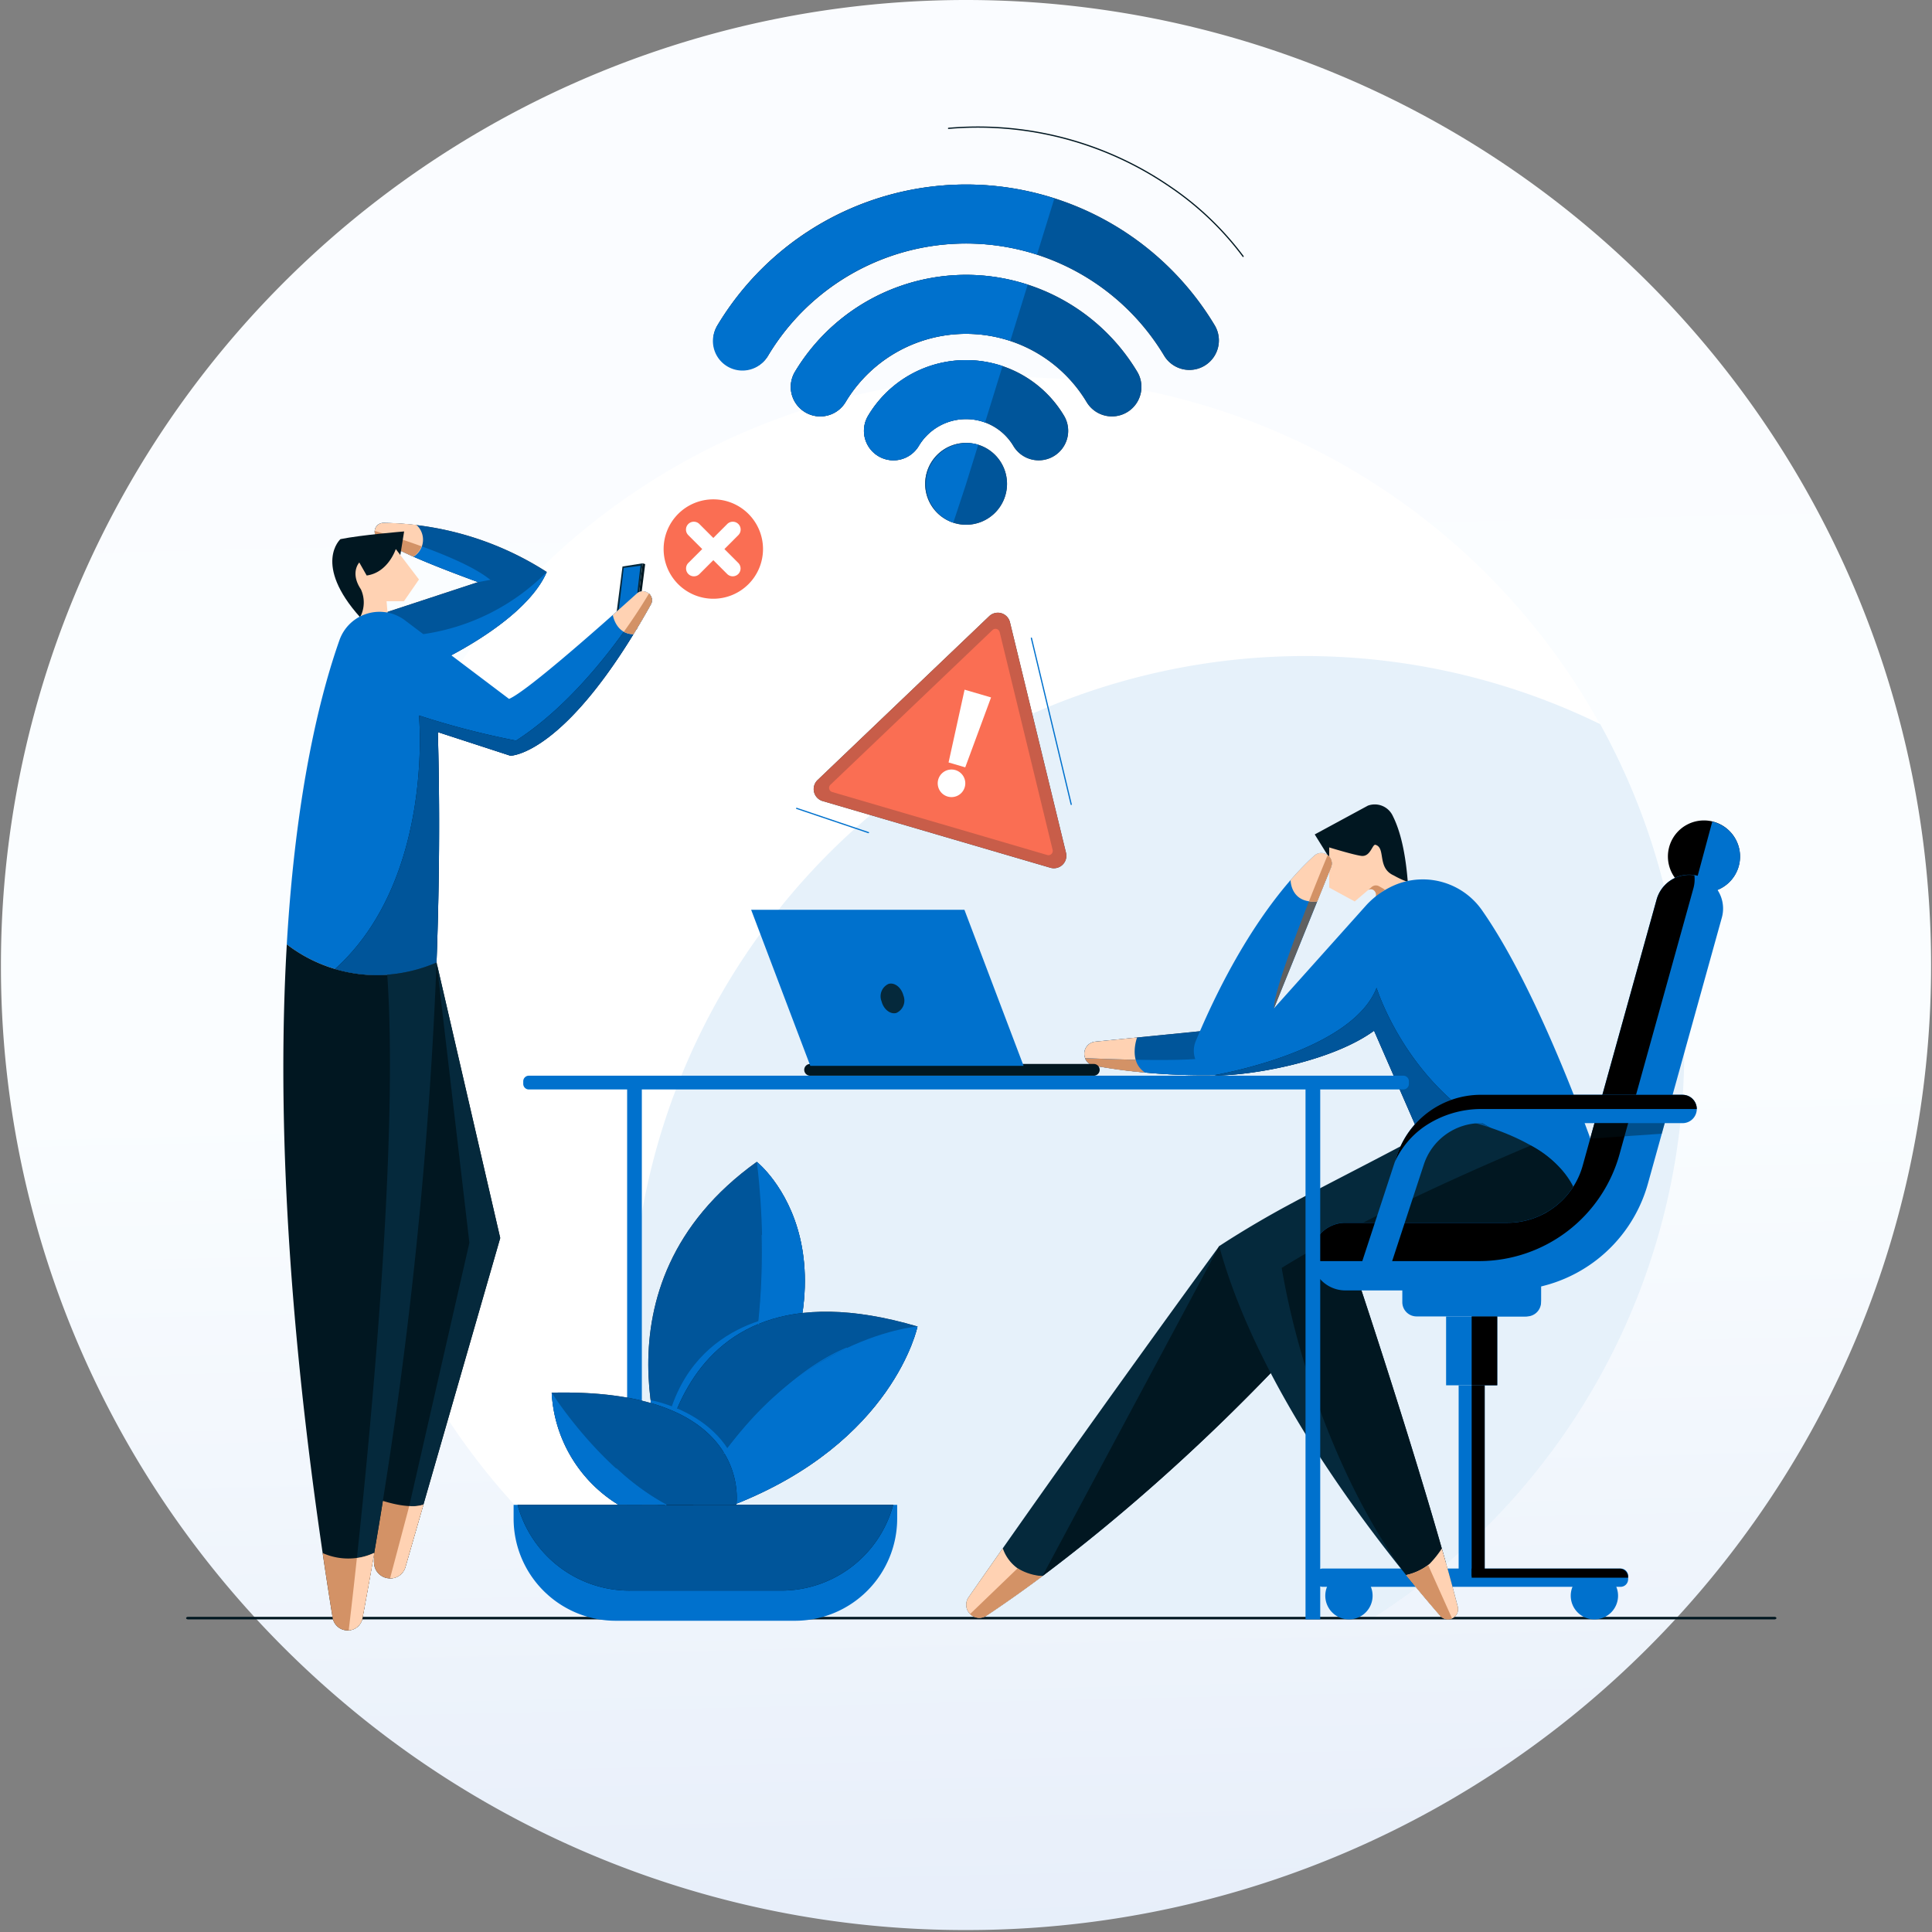 <svg id="no_internet_illustrator" xmlns="http://www.w3.org/2000/svg" xmlns:xlink="http://www.w3.org/1999/xlink" width="255" height="255" viewBox="0 0 255 255">
  <rect x="0" y="0" width="255" height="255" fill="#808080" stroke="none"/>
  <defs>
    <linearGradient id="linear-gradient" x1="0.488" y1="-0.011" x2="0.512" y2="1.041" gradientUnits="objectBoundingBox">
      <stop offset="0" stop-color="#fafcff"/>
      <stop offset="0.55" stop-color="#fafdff"/>
      <stop offset="1" stop-color="#e5edf9"/>
    </linearGradient>
    <clipPath id="clip-path">
      <rect id="Rectangle_1756" data-name="Rectangle 1756" width="255" height="255" fill="none"/>
    </clipPath>
    <clipPath id="clip-path-2">
      <rect id="Rectangle_1737" data-name="Rectangle 1737" width="23.832" height="5.808" transform="translate(143.116 136.11)" fill="none"/>
    </clipPath>
    <clipPath id="clip-path-3">
      <rect id="Rectangle_1738" data-name="Rectangle 1738" width="41.765" height="25.445" transform="translate(160.285 130.379)" fill="none"/>
    </clipPath>
    <clipPath id="clip-path-4">
      <rect id="Rectangle_1743" data-name="Rectangle 1743" width="9.84" height="2.046" transform="translate(209.883 148.242)" fill="none"/>
    </clipPath>
    <clipPath id="clip-path-5">
      <rect id="Rectangle_1746" data-name="Rectangle 1746" width="26.957" height="13.227" transform="translate(114.033 47.53)" fill="none"/>
    </clipPath>
    <clipPath id="clip-path-6">
      <rect id="Rectangle_1747" data-name="Rectangle 1747" width="46.281" height="18.687" transform="translate(104.374 36.274)" fill="none"/>
    </clipPath>
    <clipPath id="clip-path-7">
      <rect id="Rectangle_1748" data-name="Rectangle 1748" width="66.728" height="24.477" transform="translate(94.15 24.349)" fill="none"/>
    </clipPath>
    <clipPath id="clip-path-8">
      <rect id="Rectangle_1749" data-name="Rectangle 1749" width="10.796" height="10.796" transform="translate(122.116 58.46)" fill="none"/>
    </clipPath>
    <clipPath id="clip-path-9">
      <rect id="Rectangle_1750" data-name="Rectangle 1750" width="49.577" height="11.317" transform="translate(68.316 198.622)" fill="none"/>
    </clipPath>
    <clipPath id="clip-path-10">
      <rect id="Rectangle_1751" data-name="Rectangle 1751" width="20.667" height="41.294" transform="translate(85.566 153.35)" fill="none"/>
    </clipPath>
    <clipPath id="clip-path-11">
      <rect id="Rectangle_1752" data-name="Rectangle 1752" width="34.301" height="25.495" transform="translate(86.797 173.128)" fill="none"/>
    </clipPath>
    <clipPath id="clip-path-12">
      <rect id="Rectangle_1753" data-name="Rectangle 1753" width="24.427" height="14.827" transform="translate(72.818 183.796)" fill="none"/>
    </clipPath>
    <clipPath id="clip-path-13">
      <rect id="Rectangle_1754" data-name="Rectangle 1754" width="22.71" height="18.75" transform="translate(49.455 69.019)" fill="none"/>
    </clipPath>
    <clipPath id="clip-path-14">
      <rect id="Rectangle_1755" data-name="Rectangle 1755" width="41.827" height="50.361" transform="translate(44.223 78.343)" fill="none"/>
    </clipPath>
  </defs>
  <g id="no_internet_illustrator-2" data-name="no_internet_illustrator">
    <g id="Group_4355" data-name="Group 4355">
      <path id="Path_16623" data-name="Path 16623" d="M254.754,127.377h0a127.174,127.174,0,0,1-7.229,42.4q-.6,1.7-1.25,3.388-1.479,3.838-3.2,7.554-1.931,4.184-4.154,8.2a127.324,127.324,0,0,1-7.4,11.8l-.106.151-.144.2-.007.01-.1.138q-.274.385-.552.768a128.1,128.1,0,0,1-13.5,15.777q-.389.386-.781.768l-.037.036a126.957,126.957,0,0,1-88.92,36.175h0a126.873,126.873,0,0,1-82.79-30.572q-3.156-2.7-6.131-5.6l-.037-.036q-.392-.383-.781-.768A128.089,128.089,0,0,1,24.136,202q-.225-.309-.447-.62l-.106-.148A126.79,126.79,0,0,1,0,127.377H0A127.377,127.377,0,0,1,127.377,0h0A127.377,127.377,0,0,1,254.754,127.377Z" transform="translate(0.123)" fill="url(#linear-gradient)"/>
    </g>
    <path id="Path_16517" data-name="Path 16517" d="M85.876,213.669h95.111a88.851,88.851,0,1,0-95.111,0" fill="#fff"/>
    <g id="Group_4361" data-name="Group 4361">
      <path id="Path_16624" data-name="Path 16624" d="M83.242,175.443A88.483,88.483,0,0,0,91.87,213.67h88.995a88.887,88.887,0,0,0,30.19-118.1A88.88,88.88,0,0,0,83.242,175.443Z" transform="translate(0.137)" fill="#0071cd" opacity="0.1"/>
    </g>
    <g id="Group_4402" data-name="Group 4402">
      <g id="Group_4401" data-name="Group 4401" clip-path="url(#clip-path)">
        <path id="Path_16520" data-name="Path 16520" d="M234.206,213.739H24.823c-.145,0-.262-.076-.262-.169s.118-.169.262-.169H234.206c.145,0,.262.076.262.169s-.118.169-.262.169" fill="#011721"/>
        <path id="Path_16521" data-name="Path 16521" d="M158.378,136.11l-13.845,1.378a1.6,1.6,0,0,0-.157,3.153,82.042,82.042,0,0,0,15.909,1.264l6.663-1.636Z"/>
        <g id="Group_4364" data-name="Group 4364" opacity="0.75">
          <g id="Group_4363" data-name="Group 4363">
            <g id="Group_4362" data-name="Group 4362" clip-path="url(#clip-path-2)">
              <path id="Path_16522" data-name="Path 16522" d="M158.378,136.11l-13.845,1.378a1.6,1.6,0,0,0-.157,3.153,82.042,82.042,0,0,0,15.909,1.264l6.663-1.636Z" fill="#0071cd"/>
            </g>
          </g>
        </g>
        <path id="Path_16523" data-name="Path 16523" d="M151.123,141.555c-2.24-1.44-1.043-4.619-1.043-4.619l-5.549.553a1.6,1.6,0,0,0-.157,3.153,59.676,59.676,0,0,0,6.75.914Z" fill="#ffd2b3"/>
        <path id="Path_16524" data-name="Path 16524" d="M143.2,139.657a1.524,1.524,0,0,0,1.176.984,82.042,82.042,0,0,0,15.909,1.264l6.527-1.6-.2-.2-1.676-.814-5.673.339c-3.728.548-13.725.131-16.064.024Z" fill="#0071cd"/>
        <path id="Path_16525" data-name="Path 16525" d="M144.376,140.641a59.679,59.679,0,0,0,6.75.914,2.828,2.828,0,0,1-1.224-1.678c-2.95-.056-5.629-.171-6.7-.22a1.524,1.524,0,0,0,1.176.984Z" fill="#d39266"/>
        <path id="Path_16526" data-name="Path 16526" d="M175.447,113.22l-1.919-3.085,7.016-3.8a2.623,2.623,0,0,1,3.291,1.366c.667,1.335,1.591,3.8,1.976,8.722l-7.149-.879-3.214-2.323Z" fill="#011721"/>
        <path id="Path_16527" data-name="Path 16527" d="M175.449,117.155l3.356,1.826,1.775-1.507a.64.64,0,0,1,.861.147.739.739,0,0,1,0,.965s2.928-2.237,4.5-2.137a11.6,11.6,0,0,1-1.981-.9c-2.246-1-1.013-3.6-2.4-4.044-.433-.14-.648,1.607-1.872,1.462-.981-.116-4.249-1.118-4.249-1.118v5.3Z" fill="#ffd2b3"/>
        <path id="Path_16528" data-name="Path 16528" d="M181.446,118.585a11.564,11.564,0,0,1,1.361-1.158l-.764-.44a.848.848,0,0,0-.993.078l-.47.409a.64.64,0,0,1,.861.147.739.739,0,0,1,0,.965Z" fill="#d39266"/>
        <path id="Path_16529" data-name="Path 16529" d="M173.461,112.942c-3.949,3.577-10.05,11.1-15.642,24.485a3.274,3.274,0,0,0,3.143,4.529c5.943-.225,15.3-2.2,20.4-5.915l8.553,19.607s12.87,4.925,21.608-.794c0,0-7.507-22.647-15.86-34.63a9.535,9.535,0,0,0-11.231-3.543,10.966,10.966,0,0,0-4.051,2.742l-12.234,13.664s4.722-11.665,7.522-18.6a1.383,1.383,0,0,0-2.21-1.544Z" fill="#0071cd"/>
        <path id="Path_16530" data-name="Path 16530" d="M168.149,133.085s4.722-11.665,7.522-18.6a1.345,1.345,0,0,0-.438-1.61s-7.156,17.1-7.084,20.209Z" fill="#606060"/>
        <path id="Path_16531" data-name="Path 16531" d="M173.854,118.98c.646-1.6,1.268-3.137,1.816-4.5a1.383,1.383,0,0,0-2.21-1.544,37.716,37.716,0,0,0-3.118,3.216C170.342,116.172,170.32,119.291,173.854,118.98Z" fill="#ffd2b3"/>
        <path id="Path_16532" data-name="Path 16532" d="M172.772,118.957a4.663,4.663,0,0,0,1.082.023l1.816-4.5a1.345,1.345,0,0,0-.438-1.61s-1.116,2.666-2.461,6.082Z" fill="#d39266"/>
        <path id="Path_16533" data-name="Path 16533" d="M181.693,130.379c-3.2,8.223-20.252,11.324-21.408,11.526a3.26,3.26,0,0,0,.676.05c5.943-.225,15.3-2.2,20.4-5.915l8.553,19.607s.18.068.5.177l11.636-4.63c-15.471-4.962-20.36-20.815-20.36-20.815Z"/>
        <g id="Group_4367" data-name="Group 4367" opacity="0.75">
          <g id="Group_4366" data-name="Group 4366">
            <g id="Group_4365" data-name="Group 4365" clip-path="url(#clip-path-3)">
              <path id="Path_16534" data-name="Path 16534" d="M181.693,130.379c-3.2,8.223-20.252,11.324-21.408,11.526a3.26,3.26,0,0,0,.676.05c5.943-.225,15.3-2.2,20.4-5.915l8.553,19.607s.18.068.5.177l11.636-4.63c-15.471-4.962-20.36-20.815-20.36-20.815Z" fill="#0071cd"/>
            </g>
          </g>
        </g>
        <path id="Path_16535" data-name="Path 16535" d="M185.088,169.411H203.4v2.459a1.882,1.882,0,0,1-1.881,1.881h-14.55a1.882,1.882,0,0,1-1.881-1.881Z" fill="#0071cd"/>
        <path id="Path_16536" data-name="Path 16536" d="M203.4,169.411h-9.41l.255.909v3.431h7.022a2.133,2.133,0,0,0,2.133-2.133Z" fill="#0071cd"/>
        <path id="Path_16537" data-name="Path 16537" d="M214.891,208.032v.414a.994.994,0,0,1-1,.995h-39.3a.994.994,0,0,1-1-1v-.414a.994.994,0,0,1,1-1H213.9a.994.994,0,0,1,1,.995" fill="#0071cd"/>
        <path id="Path_16538" data-name="Path 16538" d="M178.044,207.494a3.122,3.122,0,1,1-3.122,3.122,3.122,3.122,0,0,1,3.122-3.122" fill="#0071cd"/>
        <path id="Path_16539" data-name="Path 16539" d="M210.44,207.494a3.122,3.122,0,1,1-3.122,3.122,3.122,3.122,0,0,1,3.122-3.122" fill="#0071cd"/>
        <path id="Path_16540" data-name="Path 16540" d="M160.923,164.475s-16.339,22.286-33.083,46.341a1.726,1.726,0,0,0,2.368,2.427c7.719-5.132,21.211-15.2,37.513-32.013l5.3-9.335-12.1-7.42Z" fill="#05293c"/>
        <path id="Path_16541" data-name="Path 16541" d="M167.718,181.229l5.3-9.335-2.728-1.673-9.37-5.747-23.335,43.552a253.555,253.555,0,0,0,30.132-26.8Z" fill="#011721"/>
        <path id="Path_16542" data-name="Path 16542" d="M207.587,156.515c-3.444-6.884-15.859-8.978-15.859-8.978-6.41,3.689-15.4,8.115-22.031,11.708-5.075,2.752-8.777,5.228-8.777,5.228,5.458,19.971,21.886,40.419,29.184,48.8a1.337,1.337,0,0,0,2.3-1.214c-4.234-16.316-12.937-42.424-12.937-42.424,12.426-3.166,19.823-6.534,24.221-9.368a14.033,14.033,0,0,0,3.9-3.752Z" fill="#05293c"/>
        <path id="Path_16543" data-name="Path 16543" d="M179.469,169.636c12.426-3.166,19.823-6.534,24.221-9.368,1.554-1,3.924-.309,4.953-1.779l-1.057-1.973a13.461,13.461,0,0,0-5.533-5.321s-20.52,8.459-32.884,16.155c2.871,16.8,10.288,33.092,17.408,41.754l.926-.154,3.356-2.6c-4.5-16.05-11.391-36.718-11.391-36.718Z" fill="#011721"/>
        <path id="Path_16544" data-name="Path 16544" d="M132.355,204.353q-2.242,3.2-4.517,6.463a1.726,1.726,0,0,0,2.368,2.427c2.065-1.373,4.546-3.1,7.38-5.216a5.413,5.413,0,0,1-5.231-3.674" fill="#ffd2b3"/>
        <path id="Path_16545" data-name="Path 16545" d="M192.406,212.06c-.713-2.746-1.2-4.551-2.1-7.68a13.254,13.254,0,0,1-1.613,2.022,7.408,7.408,0,0,1-3.1,1.488c1.708,2.111,3.25,3.932,4.515,5.384a1.337,1.337,0,0,0,2.3-1.214Z" fill="#ffd2b3"/>
        <path id="Path_16546" data-name="Path 16546" d="M134.306,207l-6.265,6.031a1.675,1.675,0,0,0,2.165.213c2.065-1.373,4.546-3.1,7.38-5.216a7.439,7.439,0,0,1-3.28-1.028" fill="#d39266"/>
        <path id="Path_16547" data-name="Path 16547" d="M188.5,206.58a7.964,7.964,0,0,1-2.911,1.311c1.708,2.111,3.25,3.932,4.515,5.384a1.3,1.3,0,0,0,1.552.338Z" fill="#d39266"/>
        <path id="Path_16548" data-name="Path 16548" d="M220.409,111.479a4.757,4.757,0,1,1,2.927,6.058,4.757,4.757,0,0,1-2.927-6.058"/>
        <path id="Path_16549" data-name="Path 16549" d="M226,108.441l-2.463,9.148a4.74,4.74,0,0,0,2.795-9.059c-.11-.033-.22-.063-.332-.089" fill="#0071cd"/>
        <path id="Path_16550" data-name="Path 16550" d="M198.978,170.32h-21.4a4.467,4.467,0,1,1,0-8.934h21.4a10.312,10.312,0,0,0,9.933-7.6l9.742-35.065a4.467,4.467,0,0,1,5.5-3.109h0a4.467,4.467,0,0,1,3.109,5.5h0l-9.738,35.042a19.253,19.253,0,0,1-18.546,14.164Z" fill="#0071cd"/>
        <path id="Path_16551" data-name="Path 16551" d="M213.776,152.278l9.735-35.039a4.44,4.44,0,0,0,.129-1.709,4.451,4.451,0,0,0-4.987,3.2l-9.742,35.065a10.312,10.312,0,0,1-9.933,7.6h-21.4a4.466,4.466,0,0,0-4.467,4.466h0a4.316,4.316,0,0,0,.052.521,4.383,4.383,0,0,0,.666.067h21.4a19.253,19.253,0,0,0,18.546-14.164Z"/>
        <path id="Path_16552" data-name="Path 16552" d="M181.632,168.771a1.874,1.874,0,0,1-1.781-2.457l4.515-13.771a11.666,11.666,0,0,1,11.109-8.048h26.606a1.873,1.873,0,0,1,0,3.746H195.475a7.928,7.928,0,0,0-7.549,5.468l-4.515,13.771a1.875,1.875,0,0,1-1.779,1.29Z" fill="#0071cd"/>
        <rect id="Rectangle_1739" data-name="Rectangle 1739" width="6.752" height="9.091" transform="translate(190.867 173.751)" fill="#0071cd"/>
        <rect id="Rectangle_1740" data-name="Rectangle 1740" width="3.438" height="25.185" transform="translate(192.523 182.842)" fill="#0071cd"/>
        <rect id="Rectangle_1741" data-name="Rectangle 1741" width="1.719" height="25.185" transform="translate(194.242 182.842)"/>
        <rect id="Rectangle_1742" data-name="Rectangle 1742" width="3.376" height="9.091" transform="translate(194.242 173.751)"/>
        <path id="Path_16553" data-name="Path 16553" d="M213.763,207.038h-19.52v1.2h20.649v-.074a1.13,1.13,0,0,0-1.129-1.126"/>
        <path id="Path_16554" data-name="Path 16554" d="M222.081,144.5H195.475a11.666,11.666,0,0,0-11.109,8.048l-.264.806a11.5,11.5,0,0,1,3.931-4.688,13.314,13.314,0,0,1,7.654-2.288h28.268a1.874,1.874,0,0,0-1.873-1.873Z"/>
        <g id="Group_4370" data-name="Group 4370" opacity="0.38">
          <g id="Group_4369" data-name="Group 4369">
            <g id="Group_4368" data-name="Group 4368" clip-path="url(#clip-path-4)">
              <path id="Path_16555" data-name="Path 16555" d="M219.723,148.242l-.387,1.393-9.453.653.569-2.046Z" fill="#011721"/>
            </g>
          </g>
        </g>
        <rect id="Rectangle_1744" data-name="Rectangle 1744" width="1.94" height="70.852" transform="translate(82.774 142.887)" fill="#0071cd"/>
        <rect id="Rectangle_1745" data-name="Rectangle 1745" width="1.94" height="70.852" transform="translate(172.313 142.887)" fill="#0071cd"/>
        <path id="Path_16556" data-name="Path 16556" d="M69.8,141.978H185.22a.74.74,0,0,1,.738.738v.342a.74.74,0,0,1-.738.738H69.8a.74.74,0,0,1-.738-.738v-.342a.74.74,0,0,1,.738-.738" fill="#0071cd"/>
        <path id="Path_16557" data-name="Path 16557" d="M106.923,141.978h37.448a.774.774,0,1,0,0-1.548H106.923a.774.774,0,0,0,0,1.548Z" fill="#011721"/>
        <path id="Path_16558" data-name="Path 16558" d="M106.95,140.678H135.1l-7.809-20.6H99.141Z" fill="#0071cd"/>
        <path id="Path_16559" data-name="Path 16559" d="M117.305,129.855c.8-.205,1.668.491,1.94,1.554a1.794,1.794,0,0,1-.955,2.295c-.8.2-1.668-.491-1.94-1.554a1.794,1.794,0,0,1,.955-2.3" fill="#05293c"/>
        <path id="Path_16560" data-name="Path 16560" d="M137.1,60.757a3.89,3.89,0,0,1-3.34-1.887,7.273,7.273,0,0,0-12.5,0,3.893,3.893,0,1,1-6.673-4.013,15.06,15.06,0,0,1,25.843,0,3.894,3.894,0,0,1-3.333,5.9Z"/>
        <path id="Path_16561" data-name="Path 16561" d="M146.764,54.96a3.89,3.89,0,0,1-3.34-1.887,18.553,18.553,0,0,0-31.82,0,3.893,3.893,0,1,1-6.673-4.012,26.34,26.34,0,0,1,45.167,0,3.894,3.894,0,0,1-3.333,5.9Z"/>
        <path id="Path_16562" data-name="Path 16562" d="M98.039,48.826a3.9,3.9,0,0,1-3.333-5.9,38.264,38.264,0,0,1,65.615,0,3.893,3.893,0,1,1-6.673,4.012,30.477,30.477,0,0,0-52.269,0,3.893,3.893,0,0,1-3.34,1.887Z"/>
        <path id="Path_16563" data-name="Path 16563" d="M127.514,58.46a5.4,5.4,0,1,1-5.4,5.4,5.4,5.4,0,0,1,5.4-5.4"/>
        <g id="Group_4373" data-name="Group 4373" opacity="0.75">
          <g id="Group_4372" data-name="Group 4372">
            <g id="Group_4371" data-name="Group 4371" clip-path="url(#clip-path-5)">
              <path id="Path_16564" data-name="Path 16564" d="M137.1,60.757a3.89,3.89,0,0,1-3.34-1.887,7.273,7.273,0,0,0-12.5,0,3.893,3.893,0,1,1-6.673-4.013,15.06,15.06,0,0,1,25.843,0,3.894,3.894,0,0,1-3.333,5.9Z" fill="#0071cd"/>
            </g>
          </g>
        </g>
        <g id="Group_4376" data-name="Group 4376" opacity="0.75">
          <g id="Group_4375" data-name="Group 4375">
            <g id="Group_4374" data-name="Group 4374" clip-path="url(#clip-path-6)">
              <path id="Path_16565" data-name="Path 16565" d="M146.764,54.96a3.89,3.89,0,0,1-3.34-1.887,18.553,18.553,0,0,0-31.82,0,3.893,3.893,0,1,1-6.673-4.012,26.34,26.34,0,0,1,45.167,0,3.894,3.894,0,0,1-3.333,5.9Z" fill="#0071cd"/>
            </g>
          </g>
        </g>
        <g id="Group_4379" data-name="Group 4379" opacity="0.75">
          <g id="Group_4378" data-name="Group 4378">
            <g id="Group_4377" data-name="Group 4377" clip-path="url(#clip-path-7)">
              <path id="Path_16566" data-name="Path 16566" d="M98.039,48.826a3.9,3.9,0,0,1-3.333-5.9,38.264,38.264,0,0,1,65.615,0,3.893,3.893,0,1,1-6.673,4.012,30.477,30.477,0,0,0-52.269,0,3.893,3.893,0,0,1-3.34,1.887Z" fill="#0071cd"/>
            </g>
          </g>
        </g>
        <g id="Group_4382" data-name="Group 4382" opacity="0.75">
          <g id="Group_4381" data-name="Group 4381">
            <g id="Group_4380" data-name="Group 4380" clip-path="url(#clip-path-8)">
              <path id="Path_16567" data-name="Path 16567" d="M127.514,58.46a5.4,5.4,0,1,1-5.4,5.4,5.4,5.4,0,0,1,5.4-5.4" fill="#0071cd"/>
            </g>
          </g>
        </g>
        <path id="Path_16568" data-name="Path 16568" d="M127.514,63.858l1.6-5.158a5.4,5.4,0,0,0-3.29,10.281l1.694-5.123Z" fill="#0071cd"/>
        <path id="Path_16569" data-name="Path 16569" d="M130.015,55.771l2.308-7.462a15.15,15.15,0,0,0-4.81-.777,14.971,14.971,0,0,0-12.922,7.325,3.893,3.893,0,0,0,6.673,4.013,7.245,7.245,0,0,1,8.751-3.1Z" fill="#0071cd"/>
        <path id="Path_16570" data-name="Path 16570" d="M133.349,44.992l2.291-7.408a26.124,26.124,0,0,0-8.127-1.308A26.5,26.5,0,0,0,104.93,49.059a3.893,3.893,0,1,0,6.673,4.012,18.425,18.425,0,0,1,15.91-9.009,18.692,18.692,0,0,1,5.836.929Z" fill="#0071cd"/>
        <path id="Path_16571" data-name="Path 16571" d="M136.873,33.6l2.287-7.393a37.945,37.945,0,0,0-11.647-1.852,38.489,38.489,0,0,0-32.807,18.57,3.894,3.894,0,1,0,6.6,4.134c.025-.04.049-.08.073-.121a30.264,30.264,0,0,1,26.134-14.8,30.715,30.715,0,0,1,9.36,1.458Z" fill="#0071cd"/>
        <path id="Path_16572" data-name="Path 16572" d="M123.611,110.131l-15.029-4.4a1.648,1.648,0,0,1-.674-2.773L119.236,92.14l11.329-10.814a1.648,1.648,0,0,1,2.738.8L137,97.344l3.7,15.218a1.647,1.647,0,0,1-2.064,1.97l-15.029-4.4Z" fill="#011721"/>
        <path id="Path_16572-2" data-name="Path 16572" d="M123.611,110.131l-15.029-4.4a1.648,1.648,0,0,1-.674-2.773L119.236,92.14l11.329-10.814a1.648,1.648,0,0,1,2.738.8L137,97.344l3.7,15.218a1.647,1.647,0,0,1-2.064,1.97l-15.029-4.4Z" fill="#fa6e53" opacity="0.8"/>
        <path id="Path_16573" data-name="Path 16573" d="M124.032,108.695l-14.194-4.16a.568.568,0,0,1-.233-.956l10.7-10.212L131,83.155a.568.568,0,0,1,.944.277L135.441,97.8l3.494,14.372a.568.568,0,0,1-.712.679l-14.194-4.16Z" fill="#fa6e53"/>
        <path id="Path_16574" data-name="Path 16574" d="M127.4,101.28l-2.2-.645,2.114-9.606,3.493,1.024Z" fill="#fff"/>
        <path id="Path_16575" data-name="Path 16575" d="M124.3,102.1a1.82,1.82,0,1,1,0,2.574,1.82,1.82,0,0,1,0-2.574" fill="#fff"/>
        <path id="Path_16576" data-name="Path 16576" d="M67.79,198.623h50.626v1.81a13.491,13.491,0,0,1-13.486,13.486H81.276A13.491,13.491,0,0,1,67.79,200.433Z" fill="#0071cd"/>
        <path id="Path_16577" data-name="Path 16577" d="M83.086,209.939h20.037a15.3,15.3,0,0,0,14.769-11.315l-49.576,0a15.3,15.3,0,0,0,14.77,11.317"/>
        <g id="Group_4385" data-name="Group 4385" opacity="0.75">
          <g id="Group_4384" data-name="Group 4384">
            <g id="Group_4383" data-name="Group 4383" clip-path="url(#clip-path-9)">
              <path id="Path_16578" data-name="Path 16578" d="M83.086,209.939h20.037a15.3,15.3,0,0,0,14.769-11.315l-49.576,0a15.3,15.3,0,0,0,14.77,11.317" fill="#0071cd"/>
            </g>
          </g>
        </g>
        <path id="Path_16579" data-name="Path 16579" d="M88.487,194.644S76.9,169.812,99.887,153.35c0,0,16.279,12.875-3.311,41.294Z"/>
        <g id="Group_4388" data-name="Group 4388" opacity="0.75">
          <g id="Group_4387" data-name="Group 4387">
            <g id="Group_4386" data-name="Group 4386" clip-path="url(#clip-path-10)">
              <path id="Path_16580" data-name="Path 16580" d="M88.487,194.644S76.9,169.812,99.887,153.35c0,0,16.279,12.875-3.311,41.294Z" fill="#0071cd"/>
            </g>
          </g>
        </g>
        <path id="Path_16581" data-name="Path 16581" d="M99.892,153.349s4.287,30.966-8.036,41.294h4.725c19.589-28.419,3.311-41.294,3.311-41.294" fill="#0071cd"/>
        <path id="Path_16582" data-name="Path 16582" d="M105.923,173.3s-13.269-.09-17.409,12.8l3.346,3.445Z" fill="#0071cd"/>
        <path id="Path_16583" data-name="Path 16583" d="M86.8,198.623s-.644-33.845,34.3-23.544c0,0-3.127,15.267-24.28,23.544Z"/>
        <g id="Group_4391" data-name="Group 4391" opacity="0.75">
          <g id="Group_4390" data-name="Group 4390">
            <g id="Group_4389" data-name="Group 4389" clip-path="url(#clip-path-11)">
              <path id="Path_16584" data-name="Path 16584" d="M86.8,198.623s-.644-33.845,34.3-23.544c0,0-3.127,15.267-24.28,23.544Z" fill="#0071cd"/>
            </g>
          </g>
        </g>
        <path id="Path_16585" data-name="Path 16585" d="M121.1,175.078s-18.487,1.468-29.616,23.544H96.82c21.153-8.277,24.28-23.544,24.28-23.544" fill="#0071cd"/>
        <path id="Path_16586" data-name="Path 16586" d="M85.923,185.193l-.052-.387s12.149,2.033,12.106,13.35l-.767.248-4.487-1.385-7.161-9.713.359-2.114Z" fill="#0071cd"/>
        <path id="Path_16587" data-name="Path 16587" d="M97.19,198.623s2.391-15.451-24.372-14.807a18.473,18.473,0,0,0,8.829,14.807Z"/>
        <g id="Group_4394" data-name="Group 4394" opacity="0.75">
          <g id="Group_4393" data-name="Group 4393">
            <g id="Group_4392" data-name="Group 4392" clip-path="url(#clip-path-12)">
              <path id="Path_16588" data-name="Path 16588" d="M97.19,198.623s2.391-15.451-24.372-14.807a18.473,18.473,0,0,0,8.829,14.807Z" fill="#0071cd"/>
            </g>
          </g>
        </g>
        <path id="Path_16589" data-name="Path 16589" d="M72.818,183.815a18.473,18.473,0,0,0,8.829,14.807H87.9c-8.829-4.832-15.078-14.807-15.078-14.807Z" fill="#0071cd"/>
        <path id="Path_16590" data-name="Path 16590" d="M95.581,191.854a.06.06,0,0,1-.049-.1c.075-.1,7.6-10.366,16.2-13.88a.06.06,0,0,1,.045.111c-8.565,3.5-16.073,13.736-16.148,13.84a.06.06,0,0,1-.049.025Z" fill="#0071cd"/>
        <path id="Path_16591" data-name="Path 16591" d="M100.116,174.81h-.007a.06.06,0,0,1-.053-.066,88.373,88.373,0,0,0,.469-11.685.06.06,0,0,1,.12,0,88.427,88.427,0,0,1-.47,11.7.06.06,0,0,1-.06.054Z" fill="#0071cd"/>
        <path id="Path_16592" data-name="Path 16592" d="M87.9,198.682a.059.059,0,0,1-.029-.007,31.482,31.482,0,0,1-6.543-4.764.06.06,0,1,1,.087-.083,31.347,31.347,0,0,0,6.513,4.74.06.06,0,0,1-.029.113Z" fill="#0071cd"/>
        <path id="Path_16593" data-name="Path 16593" d="M83.776,83.066l-2.613-.511,1-7.785,2.663-.42Z" fill="#05293c"/>
        <path id="Path_16594" data-name="Path 16594" d="M84.823,74.349l.334.106-1.094,8.61h-.289Z" fill="#011721"/>
        <path id="Path_16595" data-name="Path 16595" d="M82.323,74.958l2.208-.289-.937,8.078-2.149-.322Z" fill="#0071cd"/>
        <path id="Path_16596" data-name="Path 16596" d="M57.623,127.046l8.4,36.359L53.508,206.839a2.12,2.12,0,0,1-4.144-.588l-.94-45.914Z" fill="#011721"/>
        <path id="Path_16597" data-name="Path 16597" d="M61.953,164.028l-7.938,34.753-2.533,9.545a2.043,2.043,0,0,0,2.025-1.487L66.023,163.4l-8.4-36.359Z" fill="#05293c"/>
        <path id="Path_16598" data-name="Path 16598" d="M49.186,197.63l.176,8.622a2.12,2.12,0,0,0,4.144.588l2.378-8.252s-1.844.869-6.7-.957Z" fill="#d39266"/>
        <path id="Path_16599" data-name="Path 16599" d="M56.975,87.769s12.206-5.4,15.19-12.272a40.756,40.756,0,0,0-21.6-6.478A1.145,1.145,0,0,0,50,71.14c2.741,1.7,7.073,3.479,13.107,5.691L50.148,81.093l6.826,6.676Z"/>
        <g id="Group_4397" data-name="Group 4397" opacity="0.75">
          <g id="Group_4396" data-name="Group 4396">
            <g id="Group_4395" data-name="Group 4395" clip-path="url(#clip-path-13)">
              <path id="Path_16600" data-name="Path 16600" d="M56.975,87.769s12.206-5.4,15.19-12.272a40.756,40.756,0,0,0-21.6-6.478A1.145,1.145,0,0,0,50,71.14c2.741,1.7,7.073,3.479,13.107,5.691L50.148,81.093l6.826,6.676Z" fill="#0071cd"/>
            </g>
          </g>
        </g>
        <path id="Path_16601" data-name="Path 16601" d="M49.474,70.078A1.115,1.115,0,0,0,50,71.139c2.741,1.7,7.073,3.479,13.107,5.691l1.635-.3-.352-.252c-3.665-2.782-12.755-5.563-14.918-6.2Z" fill="#0071cd"/>
        <path id="Path_16602" data-name="Path 16602" d="M56.975,87.769s12.206-5.4,15.19-12.272a28.7,28.7,0,0,1-16.293,8.2l-1.749,1.276,2.855,2.792Z" fill="#0071cd"/>
        <path id="Path_16603" data-name="Path 16603" d="M50,71.14a38.367,38.367,0,0,0,4.584,2.327,2.623,2.623,0,0,0,.861-3.608,2.593,2.593,0,0,0-.476-.573,36.86,36.86,0,0,0-4.406-.267A1.145,1.145,0,0,0,50,71.14" fill="#ffd2b3"/>
        <path id="Path_16604" data-name="Path 16604" d="M49.474,70.078A1.115,1.115,0,0,0,50,71.139a38.367,38.367,0,0,0,4.584,2.327,3.492,3.492,0,0,0,1.08-1.352c-2.73-.994-5.2-1.743-6.192-2.037Z" fill="#d39266"/>
        <path id="Path_16605" data-name="Path 16605" d="M52.839,73.251l.5-3.107s-5.675.455-8.407,1.016c0,0-3.678,3.293,2.59,10.3l3.82-5.015,1.5-3.2Z" fill="#011721"/>
        <path id="Path_16606" data-name="Path 16606" d="M51.167,81.074l-.144-1.717h2.291L55.3,76.484l-3.06-4.017s-1,3.106-3.842,3.492l-.975-1.717s-1.261,1.331.21,3.538a4.151,4.151,0,0,1-.107,3.684l3.644-.391Z" fill="#ffd2b3"/>
        <path id="Path_16607" data-name="Path 16607" d="M85.89,79.805a1.193,1.193,0,0,0-1.835-1.471C78.33,83.482,69.436,91.3,67.188,92.247L53.461,81.882a5.6,5.6,0,0,0-8.65,2.59c-2.474,6.99-5.762,19.752-6.957,40.175a19.509,19.509,0,0,0,19.765,2.4c.363-9.861.461-20.066.174-30.419l9.572,3.116s7.369.07,18.525-19.938Z" fill="#0071cd"/>
        <path id="Path_16608" data-name="Path 16608" d="M37.854,124.646c1.045-17.869,3.694-29.873,6-37.278-5,16.066-11.627,53.775.048,126.135a2,2,0,0,0,3.941.063,598.11,598.11,0,0,0,9.78-86.521,19.509,19.509,0,0,1-19.765-2.4Z" fill="#011721"/>
        <path id="Path_16609" data-name="Path 16609" d="M85.89,79.805a1.155,1.155,0,0,0-.243-1.462c-.025.044-7.376,12.882-17.534,19.407A107.332,107.332,0,0,1,55.3,94.431s2.051,21.627-11.078,33.469a19.458,19.458,0,0,0,13.392-.853c.363-9.861.461-20.066.174-30.419l9.572,3.116s7.369.07,18.525-19.938Z"/>
        <g id="Group_4400" data-name="Group 4400" opacity="0.75">
          <g id="Group_4399" data-name="Group 4399">
            <g id="Group_4398" data-name="Group 4398" clip-path="url(#clip-path-14)">
              <path id="Path_16610" data-name="Path 16610" d="M85.89,79.805a1.155,1.155,0,0,0-.243-1.462c-.025.044-7.376,12.882-17.534,19.407A107.332,107.332,0,0,1,55.3,94.431s2.051,21.627-11.078,33.469a19.458,19.458,0,0,0,13.392-.853c.363-9.861.461-20.066.174-30.419l9.572,3.116s7.369.07,18.525-19.938Z" fill="#0071cd"/>
            </g>
          </g>
        </g>
        <path id="Path_16611" data-name="Path 16611" d="M84.055,78.334c-.98.881-2.057,1.843-3.174,2.834,0,0,.406,2.539,2.729,2.535.742-1.209,1.5-2.5,2.28-3.9a1.193,1.193,0,0,0-1.835-1.471Z" fill="#ffd2b3"/>
        <path id="Path_16612" data-name="Path 16612" d="M82.34,83.384a2.533,2.533,0,0,0,1.271.319c.742-1.209,1.5-2.5,2.28-3.9a1.155,1.155,0,0,0-.243-1.462c-.011.02-1.212,2.117-3.308,5.043" fill="#d39266"/>
        <path id="Path_16613" data-name="Path 16613" d="M47.84,213.567a598.116,598.116,0,0,0,9.78-86.521,20.511,20.511,0,0,1-6.506,1.6v.058c1.915,27.322-4.51,81.7-5.084,86.475a1.926,1.926,0,0,0,1.815-1.612Z" fill="#05293c"/>
        <path id="Path_16614" data-name="Path 16614" d="M49.337,204.984a8.265,8.265,0,0,1-6.751,0q.615,4.181,1.312,8.519a2,2,0,0,0,3.941.063c.467-2.46.988-5.315,1.542-8.518l-.044-.066Z" fill="#d39266"/>
        <path id="Path_16615" data-name="Path 16615" d="M47.84,213.567c.467-2.46.988-5.315,1.542-8.518l-.044-.066a7.279,7.279,0,0,1-2.235.664c-.541,5.034-.95,8.483-1.077,9.533a1.926,1.926,0,0,0,1.815-1.612Z" fill="#ffd2b3"/>
        <path id="Path_16616" data-name="Path 16616" d="M53.507,206.839l2.378-8.252a4.365,4.365,0,0,1-1.871.194l-2.533,9.545a2.042,2.042,0,0,0,2.026-1.487" fill="#ffd2b3"/>
        <path id="Path_16617" data-name="Path 16617" d="M89.511,67.829a6.559,6.559,0,1,1,0,9.276,6.559,6.559,0,0,1,0-9.276" fill="#fa6e53"/>
        <path id="Path_16618" data-name="Path 16618" d="M90.854,75.763h0a1.039,1.039,0,0,1,0-1.465l5.125-5.125a1.036,1.036,0,1,1,1.465,1.465l-5.121,5.125a1.038,1.038,0,0,1-1.469,0" fill="#fff"/>
        <path id="Path_16619" data-name="Path 16619" d="M97.444,75.763h0a1.039,1.039,0,0,1-1.465,0l-5.125-5.125a1.036,1.036,0,1,1,1.465-1.465L97.444,74.3a1.038,1.038,0,0,1,0,1.463" fill="#fff"/>
        <path id="Path_16620" data-name="Path 16620" d="M141.387,106.249a.08.08,0,0,1-.078-.062l-5.253-21.934a.08.08,0,0,1,.055-.1h0a.082.082,0,0,1,.1.059h0l5.253,21.934a.08.08,0,0,1-.055.1h-.023Z" fill="#0071cd"/>
        <path id="Path_16621" data-name="Path 16621" d="M114.628,109.971a.057.057,0,0,1-.026,0l-9.478-3.2a.08.08,0,0,1-.051-.1.082.082,0,0,1,.1-.051l9.478,3.2a.08.08,0,0,1,.048.1.081.081,0,0,1-.074.053Z" fill="#0071cd"/>
        <path id="Path_16622" data-name="Path 16622" d="M164.073,33.918a.079.079,0,0,1-.067-.036,39.739,39.739,0,0,0-9.6-9.161,44.741,44.741,0,0,0-29.2-7.7.076.076,0,0,1-.086-.064v-.011a.081.081,0,0,1,.075-.087,44.866,44.866,0,0,1,29.314,7.736,39.9,39.9,0,0,1,9.634,9.2.079.079,0,0,1-.021.111h0a.08.08,0,0,1-.045.014Z" fill="#011721"/>
      </g>
    </g>
  </g>
</svg>
